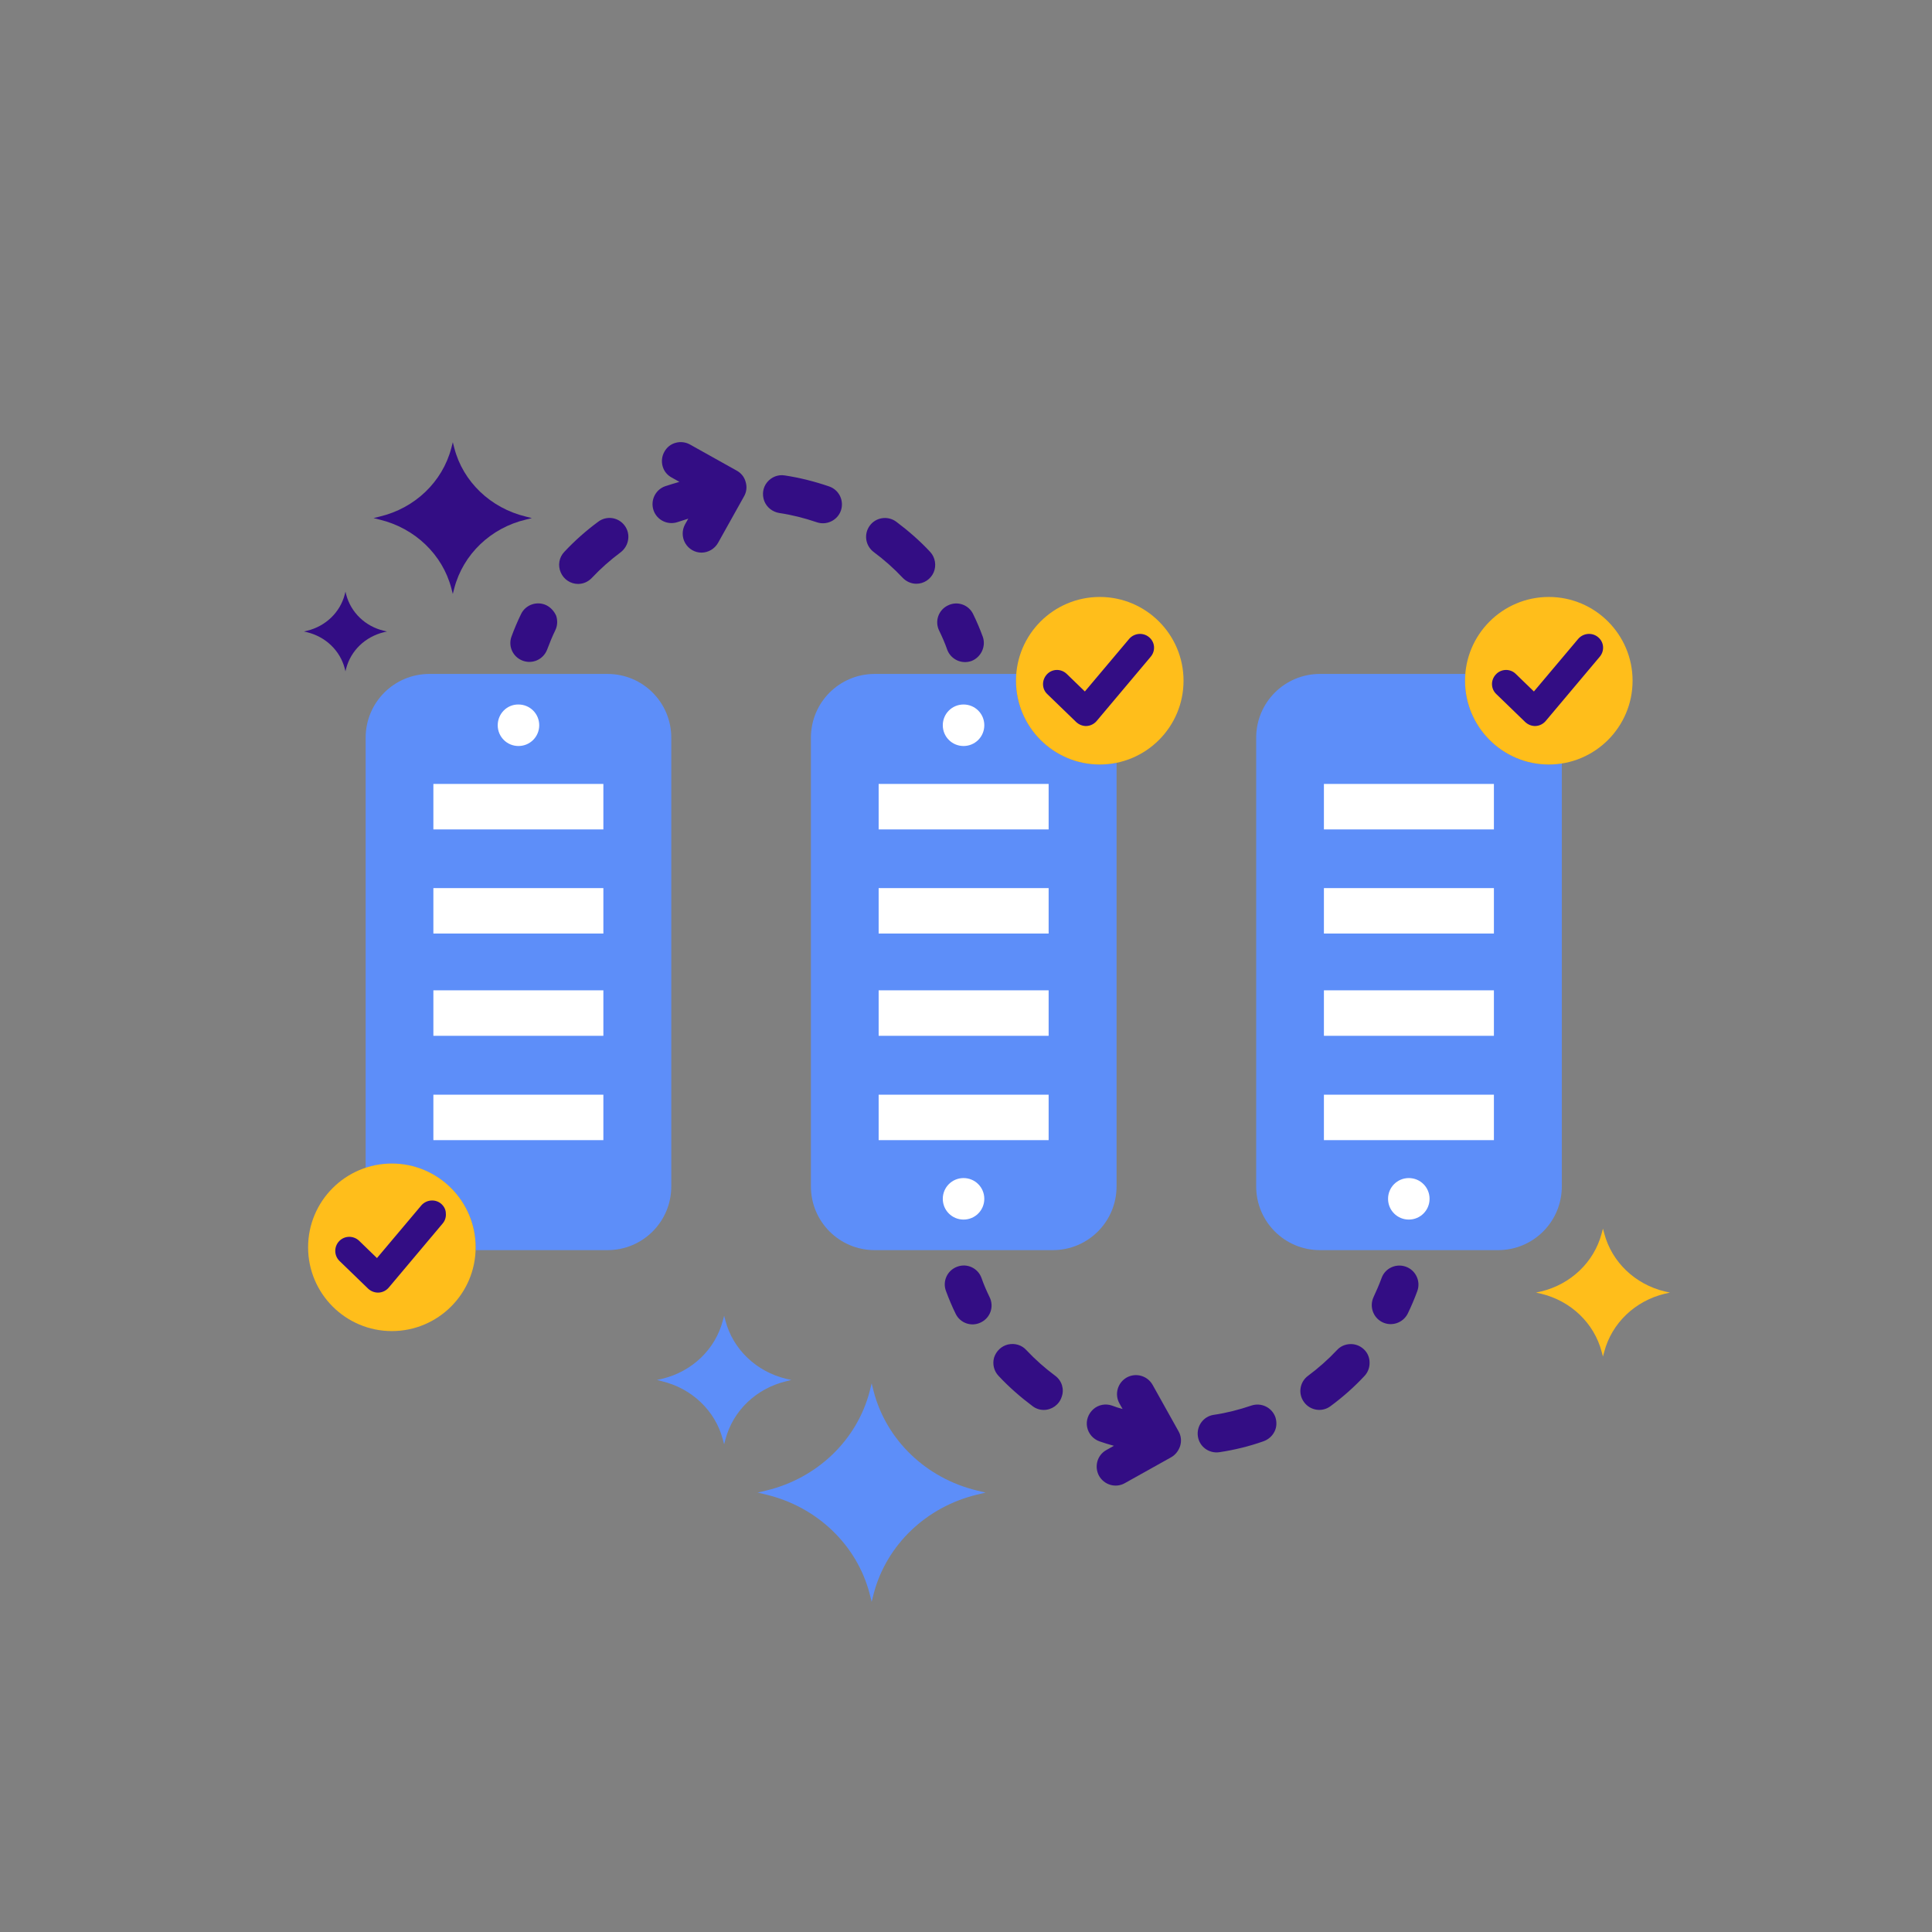 <?xml version="1.0" standalone="no"?><!DOCTYPE svg PUBLIC "-//W3C//DTD SVG 1.1//EN" "http://www.w3.org/Graphics/SVG/1.1/DTD/svg11.dtd"><svg t="1559716487027" class="icon" style="" viewBox="0 0 1024 1024" version="1.1" xmlns="http://www.w3.org/2000/svg" p-id="4379" xmlns:xlink="http://www.w3.org/1999/xlink" width="128" height="128"><rect x="0" y="0" width="1024" height="1024" fill="#808080" stroke="none"/><defs><style type="text/css"></style></defs><path d="M278.7 273.8c-18.7-4.5-33.3-18.5-37.9-36.3l-0.8-3.1-0.8 3.1c-4.7 17.9-19.3 31.9-38 36.3l-3.2 0.8 3.2 0.8c18.7 4.5 33.3 18.5 38 36.3l0.8 3.1 0.8-3.1c4.7-17.9 19.3-31.9 37.9-36.3l3.2-0.8-3.2-0.8z m0 0" fill="#330D84" p-id="4380"></path><path d="M882.4 684.5c-15.8-3.8-28.1-15.6-32.1-30.7l-0.7-2.6-0.7 2.6c-4 15.1-16.3 26.9-32.1 30.7l-2.7 0.6 2.7 0.6c15.8 3.8 28.1 15.6 32.1 30.7l0.7 2.6 0.7-2.6c4-15.1 16.3-26.9 32.1-30.7l2.7-0.6-2.7-0.6z m0 0" fill="#FFBE1B" p-id="4381"></path><path d="M416.7 730.8c-15.8-3.8-28.2-15.6-32.2-30.8l-0.7-2.6-0.7 2.6c-4 15.2-16.3 27-32.2 30.8l-2.7 0.6 2.7 0.7c15.8 3.8 28.2 15.6 32.2 30.8l0.7 2.6 0.7-2.6c4-15.2 16.3-27 32.2-30.8l2.7-0.7-2.7-0.6zM517.8 790c-26.9-6.5-47.9-26.6-54.7-52.4l-1.1-4.4-1.1 4.4c-6.8 25.8-27.8 45.9-54.7 52.4l-4.6 1.1 4.6 1.1c26.9 6.5 47.9 26.6 54.7 52.4l1.1 4.4 1.1-4.4c6.8-25.8 27.8-45.9 54.7-52.4l4.6-1.1-4.6-1.1z m0 0" fill="#5D8EF9" p-id="4382"></path><path d="M203.4 334.3c-9.8-2.3-17.4-9.7-19.9-19.1l-0.4-1.6-0.4 1.6c-2.5 9.4-10.1 16.7-19.9 19.1l-1.7 0.4 1.7 0.4c9.8 2.4 17.4 9.7 19.9 19.1l0.4 1.6 0.4-1.6c2.5-9.4 10.1-16.7 19.9-19.1l1.7-0.4-1.7-0.4z m0 0" fill="#330D84" p-id="4383"></path><path d="M322 357.2h-94.4c-18.7 0-33.8 15.1-33.8 33.8v228c4.4-1.4 9-2.2 13.9-2.2 24.5 0 44.4 19.9 44.4 44.4v1.4H322c18.7 0 33.8-15.1 33.8-33.8V391c0-18.7-15.1-33.8-33.8-33.8z m0 0" fill="#5D8EF9" p-id="4384"></path><path d="M229.7 415.5h90.1v24.1h-90.1v-24.1z m0 55.2h90.1v24.1h-90.1v-24.1z m0 54.2h90.1V549h-90.1v-24.1z m0 55.3h90.1v24.1h-90.1v-24.1z m0 0M263.8 384.4c0 6.1 4.9 11 11 11s11-4.9 11-11-4.9-11-11-11c-6.1-0.1-11 4.9-11 11z m0 0" fill="#FFFFFF" p-id="4385"></path><path d="M582.9 405.2c-24.5 0-44.4-19.9-44.4-44.4 0-1.2 0.1-2.4 0.2-3.6h-75.1c-18.7 0-33.8 15.1-33.8 33.8v237.8c0 18.7 15.1 33.8 33.8 33.8H558c18.7 0 33.8-15.1 33.8-33.8V404.3c-2.9 0.6-5.8 0.9-8.9 0.9z m0 0" fill="#5D8EF9" p-id="4386"></path><path d="M465.7 415.5h90.1v24.1h-90.1v-24.1z m0 55.2h90.1v24.1h-90.1v-24.1z m0 54.2h90.1V549h-90.1v-24.1z m0 55.3h90.1v24.1h-90.1v-24.1z m0 0M499.7 384.4c0 6.1 4.9 11 11 11s11-4.9 11-11-4.9-11-11-11-11 4.9-11 11z m0 0M499.7 635.4c0 6.1 4.9 11 11 11s11-4.9 11-11-4.9-11-11-11-11 4.9-11 11z m0 0" fill="#FFFFFF" p-id="4387"></path><path d="M820.9 405.2c-24.5 0-44.4-19.9-44.4-44.4 0-1.2 0.1-2.4 0.2-3.6h-77.1c-18.7 0-33.8 15.1-33.8 33.8v237.8c0 18.7 15.1 33.8 33.8 33.8H794c18.7 0 33.8-15.1 33.8-33.8V404.6c-2.3 0.4-4.6 0.6-6.9 0.6z m0 0" fill="#5D8EF9" p-id="4388"></path><path d="M701.7 415.5h90.1v24.1h-90.1v-24.1z m0 55.2h90.1v24.1h-90.1v-24.1z m0 54.2h90.1V549h-90.1v-24.1z m0 55.3h90.1v24.1h-90.1v-24.1z m0 0M735.7 635.4c0 6.1 4.9 11 11 11s11-4.9 11-11-4.9-11-11-11-11 4.9-11 11z m0 0" fill="#FFFFFF" p-id="4389"></path><path d="M520.9 337.5c-1.5-4.1-3.2-8.1-5.1-12-2.4-5-8.4-7.1-13.4-4.6-5 2.4-7.1 8.4-4.6 13.4 1.6 3.3 3.1 6.7 4.3 10.2 2 5.1 7.7 7.7 12.9 5.8 5-2 7.7-7.7 5.9-12.8z m-231.3-16.7c-5-2.4-11-0.3-13.4 4.6-1.9 3.9-3.6 7.9-5.1 12-1.9 5.2 0.8 10.9 6 12.8 5.2 1.9 10.9-0.7 12.9-5.9 1.3-3.5 2.7-6.9 4.3-10.2 1.2-2.4 1.3-5.2 0.5-7.7-1-2.3-2.8-4.4-5.2-5.6zM493 292.5c-5.5-5.9-11.6-11.2-18-16-4.5-3.3-10.8-2.3-14 2.1-3.3 4.5-2.3 10.7 2.1 14 5.5 4.1 10.6 8.6 15.3 13.6 1.9 2 4.5 3.2 7.3 3.2 4 0 7.6-2.4 9.2-6.1 1.5-3.6 0.8-7.9-1.9-10.8z m-161.9-13.9c-3.3-4.5-9.6-5.4-14-2.1-6.5 4.8-12.5 10.1-18 16-2.8 2.9-3.5 7.2-1.9 10.9s5.2 6.1 9.2 6.1c2.7 0 5.3-1.1 7.3-3.2 4.7-5 9.8-9.5 15.3-13.6 4.4-3.4 5.4-9.7 2.1-14.1z m108.3-20.8c-7.6-2.6-15.5-4.6-23.4-5.8-3.6-0.6-7.1 0.8-9.4 3.6-2.3 2.8-2.8 6.6-1.5 10 1.3 3.3 4.3 5.7 7.9 6.3 6.8 1 13.4 2.7 19.9 4.9 5.2 1.8 11-1 12.8-6.2 1.8-5.3-1-11-6.3-12.8z m-44.2-2.4c-0.7-2.6-2.4-4.7-4.8-6l-24.7-13.8c-2.3-1.3-5.1-1.6-7.6-0.9-2.6 0.7-4.7 2.4-6 4.8-1.3 2.3-1.6 5.1-0.9 7.6 0.7 2.6 2.4 4.7 4.8 6l4.1 2.3c-2.5 0.7-5 1.5-7.5 2.3-5.2 1.8-8 7.5-6.2 12.8 1.8 5.2 7.5 8 12.8 6.2 1.9-0.6 3.7-1.2 5.6-1.8l-1.7 3c-1.7 3.1-1.7 6.9 0.1 10 1.8 3.1 5.1 5 8.6 5 3.6 0 7-2 8.8-5.2l13.8-24.7c1.3-2.3 1.6-5 0.8-7.6z m350 416c-5.2-1.9-11 0.7-12.9 5.9-1.3 3.5-2.7 6.8-4.3 10.2-2.3 5-0.2 10.9 4.7 13.3 4.9 2.4 10.9 0.4 13.4-4.5 1.9-3.9 3.6-7.9 5.1-12 1.9-5.2-0.8-11-6-12.9z m-220.7 16.1c-1.6-3.3-3.1-6.7-4.3-10.2-1.9-5.2-7.7-7.9-12.9-5.9-5.2 1.9-7.9 7.7-5.9 12.9 1.5 4.1 3.2 8.1 5.1 12 2.4 5 8.4 7.1 13.4 4.6 5-2.4 7.1-8.4 4.6-13.4z m34.8 41.7c-5.5-4.1-10.6-8.6-15.3-13.6-2.4-2.7-6.1-3.8-9.7-3-3.5 0.8-6.3 3.5-7.4 6.9-1 3.5-0.1 7.2 2.4 9.8 5.5 5.9 11.6 11.2 18 16 1.7 1.3 3.8 2 5.9 2 4.3 0 8.2-2.8 9.5-6.9 1.5-4.1 0.1-8.6-3.4-11.2z m116.7 22c-1.8-5.2-7.5-8-12.8-6.2-6.5 2.2-13.1 3.9-19.9 4.9-5.5 0.8-9.2 6-8.4 11.4 0.8 5.5 5.9 9.2 11.4 8.4 8-1.2 15.8-3.1 23.4-5.8 2.5-0.9 4.6-2.7 5.8-5.1 1.2-2.3 1.3-5.1 0.5-7.6z m46.8-36.1c-1.9-1.8-4.5-2.8-7.2-2.7-2.7 0.1-5.2 1.2-7 3.2-4.7 5-9.8 9.5-15.3 13.6-4.5 3.3-5.4 9.6-2.1 14 3.3 4.5 9.6 5.4 14 2.1 6.5-4.8 12.5-10.1 18-16 1.8-1.9 2.8-4.5 2.7-7.2 0-2.6-1.1-5.2-3.1-7z m-98.1 43.6L610.9 734c-2.7-4.8-8.8-6.6-13.7-3.9-4.8 2.7-6.6 8.8-3.9 13.7l1.7 3c-1.9-0.5-3.8-1.1-5.6-1.8-3.4-1.2-7.2-0.5-9.9 1.9s-4 6-3.3 9.5c0.7 3.5 3.2 6.4 6.7 7.6 2.5 0.9 5 1.6 7.5 2.3l-4.1 2.3c-4.8 2.7-6.4 8.8-3.8 13.6 2.7 4.8 8.7 6.6 13.5 4l24.7-13.8c2.3-1.3 4-3.5 4.8-6 0.8-2.6 0.5-5.4-0.8-7.7z m0 0" fill="#330D84" p-id="4390"></path><path d="M820.9 316.4c-24.5 0-44.4 19.9-44.4 44.4s19.9 44.4 44.4 44.4 44.4-19.9 44.4-44.4-19.9-44.4-44.4-44.4z m0 0" fill="#FFBE1B" p-id="4391"></path><path d="M847 337.7c-3.1-2.6-7.8-2.2-10.5 0.9L813 366.5l-9.6-9.3c-2.9-2.9-7.7-2.8-10.5 0.2-2.9 3-2.8 7.7 0.2 10.5l15.3 14.8c1.5 1.4 3.5 2.2 5.5 2.1 2.1-0.1 4-1.1 5.3-2.6l28.6-34c2.8-3.2 2.4-7.9-0.8-10.5z m0 0" fill="#330D84" p-id="4392"></path><path d="M582.9 316.4c-24.5 0-44.4 19.9-44.4 44.4s19.9 44.4 44.4 44.4 44.4-19.9 44.4-44.4-19.9-44.4-44.4-44.4z m0 0" fill="#FFBE1B" p-id="4393"></path><path d="M609 337.7c-3.1-2.6-7.8-2.2-10.5 0.9L575 366.5l-9.6-9.3c-3-2.9-7.7-2.8-10.5 0.2s-2.8 7.7 0.2 10.5l15.3 14.8c1.5 1.4 3.5 2.2 5.5 2.1 2.1-0.1 4-1.1 5.3-2.6l28.6-34c2.8-3.2 2.4-7.9-0.8-10.5z m0 0" fill="#330D84" p-id="4394"></path><path d="M207.7 616.7c-24.5 0-44.4 19.9-44.4 44.4s19.9 44.4 44.4 44.4 44.4-19.9 44.4-44.4-19.9-44.4-44.4-44.4z m0 0" fill="#FFBE1B" p-id="4395"></path><path d="M233.8 638c-3.1-2.6-7.8-2.2-10.5 0.9l-23.5 27.9-9.6-9.3c-3-2.7-7.6-2.6-10.4 0.3-2.8 2.9-2.8 7.5 0 10.4l15.3 14.8c1.5 1.4 3.5 2.2 5.6 2.1 2.1-0.1 4-1.1 5.3-2.6l28.6-34c1.3-1.5 1.9-3.5 1.7-5.4 0-2-1-3.8-2.5-5.1z m0 0" fill="#330D84" p-id="4396"></path></svg>